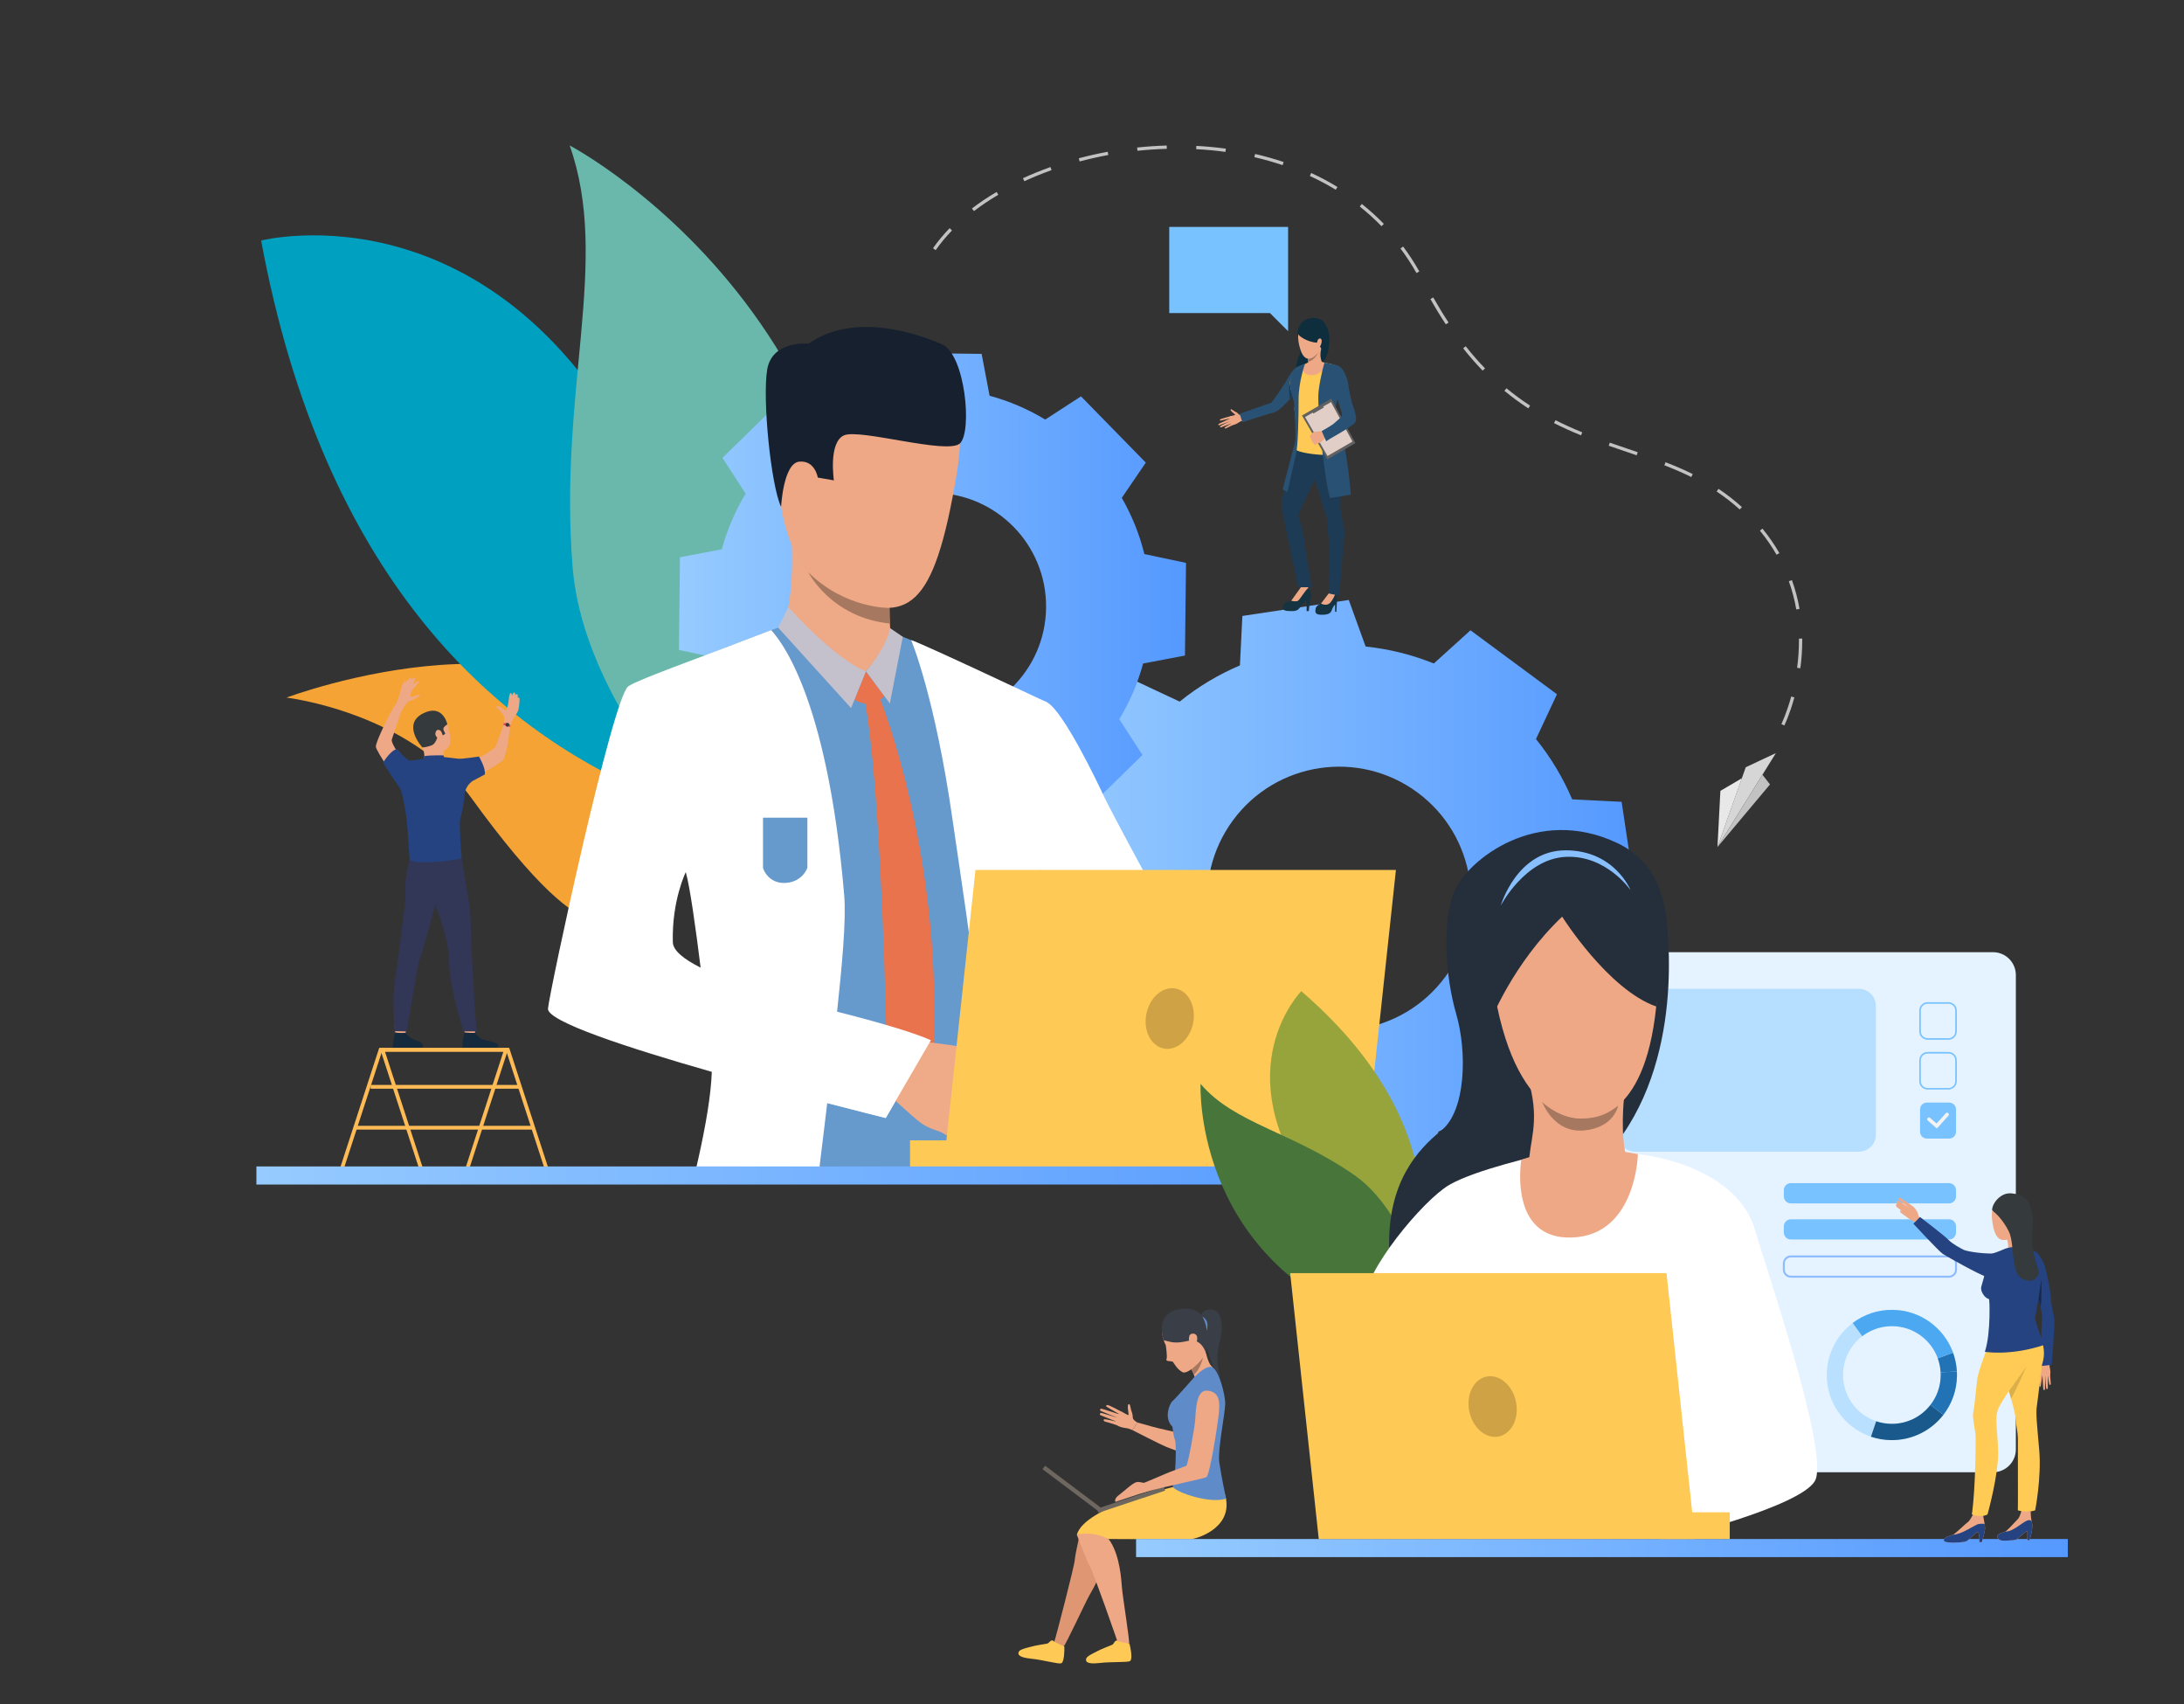 <?xml version="1.0" encoding="utf-8"?>
<!-- Generator: Adobe Illustrator 23.0.0, SVG Export Plug-In . SVG Version: 6.00 Build 0)  -->
<svg version="1.1" id="Слой_1" xmlns="http://www.w3.org/2000/svg" xmlns:xlink="http://www.w3.org/1999/xlink" x="0px" y="0px"
	 viewBox="0 0 664.75 518.62" enable-background="new 0 0 664.75 518.62" xml:space="preserve">
<rect x="0" y="0" width="664.75" height="518.62" fill="#333333" stroke="none"/>
<g>
	<rect x="-12.79" y="3.63" display="none" fill="#FCFCFC" width="733" height="571.87"/>
	<g>
		<linearGradient id="SVGID_1_" gradientUnits="userSpaceOnUse" x1="316.738" y1="273.429" x2="498.44" y2="273.429">
			<stop  offset="0" style="stop-color:#96CBFF"/>
			<stop  offset="1" style="stop-color:#5599FF"/>
		</linearGradient>
		<path fill="url(#SVGID_1_)" d="M479.12,302.25c2.72-6.73,4.42-13.72,5.15-20.76l14.17-5.13l-2.43-16.19l-2.43-16.19l-15.05-0.75
			c-2.77-6.52-6.45-12.7-11.02-18.34l6.39-13.64l-13.16-9.73l-13.16-9.73l-11.16,10.1c-6.73-2.72-13.72-4.42-20.76-5.16l-5.13-14.17
			l-16.19,2.43l-16.19,2.43l-0.75,15.05c-6.52,2.77-12.7,6.45-18.34,11.02l-13.63-6.39l-9.73,13.16l-9.73,13.16l10.1,11.16
			c-2.72,6.73-4.42,13.72-5.16,20.76l-14.17,5.13l2.43,16.19l2.43,16.19l15.05,0.75c2.77,6.52,6.45,12.7,11.02,18.34l-6.39,13.63
			l13.16,9.73l13.16,9.73l11.16-10.1c6.73,2.72,13.72,4.42,20.76,5.15l5.13,14.17l16.19-2.43l16.19-2.43l0.75-15.05
			c6.52-2.77,12.7-6.45,18.34-11.02l13.63,6.38l9.73-13.16l9.73-13.16L479.12,302.25z M383.73,305.71
			c-17.83-13.18-21.59-38.31-8.42-56.14c13.18-17.83,38.31-21.59,56.14-8.42c17.83,13.18,21.59,38.31,8.42,56.14
			C426.69,315.11,401.55,318.88,383.73,305.71z"/>
		<g>
			<path fill="#3A3F47" d="M365.65,400.16c0,0,0.36-1.7,2.84-1.7c3.45,0.01,3.73,4.92,3.15,7.97c-0.77,4.05-2.24,5.7,0.55,16.19
				c0,0-6.18-12.97-5.21-16.83C367.7,402.97,365.65,400.16,365.65,400.16z"/>
			<path fill="#EEA886" d="M346.24,432.87c0,0-1.47-0.74-1.45-1.55c0.02-0.81-0.35-1.89-0.49-2.23c-0.18-0.45-0.24-2.05-0.78-1.81
				c-0.54,0.24-0.02,2.65,0,3.18c0.01,0.53-1.74-0.9-2.26-0.89s-2.64,3.27-1.33,4.11c1.31,0.83,3.19,0.89,3.45,0.99
				c0.27,0.1,1.26,0.47,1.26,0.47L346.24,432.87z"/>
			<path fill="#EEA886" d="M341.61,429.69c0,0-4.18-2.27-4.59-2.17c-0.4,0.1-0.51,0.35-0.13,0.58c0.38,0.23,3.98,2.32,3.98,2.32
				s-5.39-1.79-5.74-1.79c-0.2,0-0.43,0.48-0.24,0.62c0.19,0.14,5.44,2.25,5.44,2.25s-5.04-1.66-5.32-1.57
				c-0.25,0.08-0.36,0.57,0,0.72c0.37,0.15,4.95,1.98,4.95,1.98s-3.74-0.96-3.94-0.73c-0.12,0.14-0.34,0.54,0.63,0.76
				c0.97,0.22,3.22,0.98,3.22,0.98L341.61,429.69z"/>
			<path fill="#EEA886" d="M358.89,436.03c0,0-6.85-1.52-8.17-1.92c-1.52-0.46-4.49-1.24-4.49-1.24l-1.59,2.28
				c0,0,8.84,4.53,10.47,5.18c1.52,0.6,5.64,2.09,5.64,2.09L358.89,436.03z"/>
			<path fill="#DE9673" d="M329.21,464.43c0,0-2,8.53-2.07,10.2c-0.07,1.67-5.84,23.9-6.26,25c-0.42,1.1,2.17,2.04,2.9,1.32
				c0.74-0.73,6.46-13.12,7.76-15.43c1.31-2.3,4.51-7.65,4.69-13C336.42,467.17,329.21,464.43,329.21,464.43z"/>
			<path fill="#EEA886" d="M327.76,467.01c0,0,3.11,8.19,3.99,9.61c0.88,1.42,8.53,23.08,8.8,24.23c0.27,1.15,2.92,0.38,3.13-0.63
				c0.2-1.01-1.98-14.39-2.18-17.03c-0.2-2.64-0.64-9.5-3.48-14.04C335.17,464.61,327.76,467.01,327.76,467.01z"/>
			<g>
				<path fill="#FFC955" d="M343.81,500.24c0,0-3.47-0.8-3.58-0.89c-0.11-0.09-0.14-0.3-0.6-0.08c-0.46,0.21-0.62,0.94-1.07,1.19
					c-0.45,0.25-3.23,1.22-4.74,2.06c-0.54,0.3-2.87,1.32-3.17,2.09c-0.3,0.77-0.14,1.9,3.91,1.43c4.05-0.47,8.53-0.12,9.39-0.61
					C344.81,504.93,344.1,501.41,343.81,500.24z"/>
			</g>
			<g>
				<path fill="#FFC955" d="M323.96,501.03c0,0-3.22-1.53-3.3-1.64c-0.08-0.11-0.07-0.32-0.57-0.21c-0.5,0.11-0.81,0.78-1.3,0.93
					c-0.5,0.15-3.42,0.49-5.07,0.99c-0.6,0.18-3.08,0.68-3.54,1.37c-0.46,0.69-0.54,1.82,3.51,2.23c4.06,0.41,8.35,1.71,9.31,1.42
					C323.94,505.83,324,502.23,323.96,501.03z"/>
			</g>
			<path fill="#FFC955" d="M357.02,452.51c0,0-26.85,5.9-29.26,14.5c0,0,4.8-1.34,9.6,1.29c0,0,12.57,0.08,24.99,0.05
				c1.56,0,12.51-3.11,10.81-12.33C371.45,446.69,357.02,452.51,357.02,452.51z"/>
			<g>
				<path fill="#EEA987" d="M361.58,415.18c0.39,0.37,0.74,0.89,1.05,1.46c0.29,0.54,0.55,1.12,0.76,1.66
					c0.46,1.18,0.72,2.19,0.72,2.19s6.35-3.35,4.8-4.62c-1.55-1.27-2.23-6.23-2.23-6.23S360.3,413.95,361.58,415.18z"/>
			</g>
			<g>
				<path fill="#EEA886" d="M354.15,403.22c0,0-1.31,1.98,0.67,6.1c0,0,0.58,3.55,0.22,4.3c-0.36,0.75,1.65,0.43,1.97,0.8
					c0.33,0.38,1.28,2.3,2.97,3.14c1.7,0.84,7.38-4.71,7.13-6.88c-0.25-2.17,1.92-12.38-5.56-10.74
					C354.08,401.58,354.15,403.22,354.15,403.22z"/>
			</g>
			<g>
				<path fill="#3A3F47" d="M354.2,407.81c0,0-3.33-8.76,5.83-9.58c9.16-0.82,7.41,10.25,7.12,13.78c0,0-1.24-5.01-5.48-4.01
					C357.43,409.01,356.29,408.28,354.2,407.81z"/>
			</g>
			<g>
				<path fill="#EEA886" d="M362,406.55c0.27-1.06,2.21-1.07,2.39,0.37c0.18,1.45-0.87,3.24-1.54,2.7
					C362.19,409.09,361.61,408.11,362,406.55z"/>
			</g>
			<path fill="#A77860" d="M362.64,416.64c0.29,0.54,0.55,1.12,0.76,1.66c1.96-1.65,2.77-5.24,2.77-5.24
				C364.93,414.91,362.64,416.64,362.64,416.64C362.64,416.64,362.64,416.64,362.64,416.64z"/>
			<path fill="#5F8CC9" d="M363.18,419.42c0,0-5.6,6.4-6.31,6.91c-0.71,0.51-2.84,5.07,0,7.81c0,0,0.26,2.92,0.77,4.03
				c0.51,1.12,0.15,12.61-0.66,13.93c-0.81,1.32,10.71,5.7,16.19,3.92c0,0-1.55-7.37-2.06-11.13c-0.51-3.76,1.76-14.7,1.81-17.64
				c0.05-2.94-1.99-10.42-3.99-11.23C366.92,415.21,363.18,419.42,363.18,419.42z"/>
			
				<rect x="333.62" y="455.37" transform="matrix(0.949 -0.316 0.316 0.949 -126.581 132.348)" fill="#6E6760" width="21.41" height="1.32"/>
			
				<rect x="315.51" y="452.41" transform="matrix(0.799 0.601 -0.601 0.799 337.905 -105.099)" fill="#6E6760" width="21.41" height="1.32"/>
			<path fill="#EEA886" d="M339.5,457.02c-0.17-0.44-0.2-1.15,1.12-2.13c1.32-0.98,4.2-3.69,5.28-3.89c1.08-0.2,1.9,0.27,2.33,0.2
				c0.44-0.07,1.01,2.57,1.01,2.57L339.5,457.02z"/>
			<path fill="#EEA886" d="M348.23,451.2c0,0,5.76-2.37,6.74-2.84c0.98-0.47,5.72-2.13,6.12-2.33c0.41-0.2,2.54-11.3,2.71-14.18
				c0.17-2.88,0.34-8.97,3.59-8.7c3.25,0.27,4.03,2.4,3.62,6.6c-0.41,4.2-2.81,19.22-3.82,19.73c-1.01,0.51-13.04,2.9-18.79,4.6
				C342.64,455.76,348.23,451.2,348.23,451.2z"/>
			<path fill="#5F8CC9" d="M365.99,400.61c0,0,1.37,2.47,1.23,4.34C367.22,404.95,368.48,402.13,365.99,400.61z"/>
		</g>
		<g>
			<g>
				<g>
					<path fill="#E4F3FF" d="M613.57,296.7v144.33c0,3.85-3.12,6.96-6.96,6.96h-107c-3.85,0-6.96-3.12-6.96-6.96V296.7
						c0-3.85,3.12-6.96,6.96-6.96h107C610.45,289.73,613.57,292.85,613.57,296.7z"/>
				</g>
			</g>
		</g>
		<path fill="#B5DEFF" d="M565.76,350.44h-68.02c-2.87,0-5.2-2.33-5.2-5.2v-39.16c0-2.87,2.33-5.2,5.2-5.2h68.02
			c2.87,0,5.2,2.33,5.2,5.2v39.17C570.97,348.11,568.64,350.44,565.76,350.44z"/>
		<g>
			<g>
				<g>
					<path fill="#F5A334" d="M87.19,212.27c0,0,86.74-32.64,114.89,18.42c22.53,40.86-15.15,44.88-15.15,44.88
						s-3.61,22.32-43.56-32.89C124.55,216.65,87.19,212.27,87.19,212.27z"/>
				</g>
			</g>
		</g>
		<g>
			<g>
				<g>
					<path fill="#00A0C0" d="M79.48,73.19c0,0,75.11-19.29,119.18,76.94c44.08,96.23,87.5,105.81,87.5,105.81
						S117.37,277.7,79.48,73.19z"/>
				</g>
			</g>
		</g>
		<g>
			<g>
				<g>
					<path fill="#6AB8AB" d="M255.13,259.83c-8.02,30.88-76.45-32.8-80.83-87.09c-4.37-54.29,11.58-93.18-0.91-128.48
						C173.4,44.26,294.61,107.79,255.13,259.83z"/>
				</g>
			</g>
		</g>
		<linearGradient id="SVGID_2_" gradientUnits="userSpaceOnUse" x1="206.689" y1="184.524" x2="360.996" y2="184.524">
			<stop  offset="0" style="stop-color:#96CBFF"/>
			<stop  offset="1" style="stop-color:#5599FF"/>
		</linearGradient>
		<path fill="url(#SVGID_2_)" d="M348.31,168.59c-1.49-6.07-3.83-11.81-6.87-17.1l7.31-10.72l-9.86-10.08l-9.86-10.08l-10.89,7.06
			c-5.22-3.16-10.9-5.62-16.94-7.25l-2.42-12.74l-14.1-0.16l-14.1-0.16l-2.7,12.68c-6.07,1.5-11.81,3.83-17.09,6.87l-10.73-7.31
			l-10.08,9.86l-10.08,9.86l7.06,10.89c-3.16,5.22-5.62,10.9-7.25,16.94l-12.74,2.42l-0.16,14.1l-0.16,14.1l12.68,2.7
			c1.49,6.07,3.83,11.81,6.87,17.09l-7.31,10.72l9.86,10.08l9.86,10.08l10.89-7.06c5.22,3.16,10.9,5.62,16.94,7.25l2.42,12.74
			l14.1,0.16l14.1,0.16l2.7-12.68c6.07-1.49,11.81-3.83,17.09-6.87l10.73,7.31l10.08-9.86l10.08-9.86l-7.06-10.89
			c3.16-5.22,5.62-10.9,7.25-16.94l12.74-2.42l0.16-14.1l0.16-14.1L348.31,168.59z M283.45,219.09
			c-19.09-0.21-34.39-15.86-34.18-34.95c0.21-19.09,15.86-34.39,34.95-34.18c19.09,0.21,34.39,15.86,34.18,34.95
			C318.19,204,302.54,219.3,283.45,219.09z"/>
		<g>
			<g>
				<g>
					<path fill="#EEA886" d="M136.73,227.06c0,0,1.06-1.85-0.62-6.8c-1.62-4.79-7.22-4.35-9-1.29c-1.78,3.07-1.18,4.97,1.44,8.43
						C131.18,230.87,135.64,228.64,136.73,227.06z"/>
				</g>
			</g>
			<g>
				<g>
					<path fill="#EEA886" d="M123.72,312.21c0,0-0.28,2.03-0.31,2.34c-0.03,0.31-3.08-0.18-3.08-0.18l-0.25-2.42
						C120.08,311.95,123.34,311.92,123.72,312.21z"/>
				</g>
			</g>
			<g>
				<g>
					<path fill="#152B3D" d="M123.44,314.29c0,0,0.97,1.23,1.9,1.76c0.93,0.53,2.4,0.75,2.96,1.3c0.4,0.4,1.45,2.12-2.43,2.08
						c-3.88-0.03-5.75,0.24-6.17-0.42c-0.42-0.66,0.6-4.86,0.6-4.86S121.25,314.42,123.44,314.29z"/>
				</g>
			</g>
			<g>
				<g>
					<path fill="#EEA886" d="M144.83,312.21c0,0-0.28,2.03-0.31,2.34c-0.03,0.31-3.08-0.18-3.08-0.18l-0.25-2.42
						C141.19,311.95,144.45,311.92,144.83,312.21z"/>
				</g>
			</g>
			<g>
				<g>
					<path fill="#152B3D" d="M144.55,314.29c0,0,0.97,1.23,1.9,1.76c0.93,0.53,4.37,0.97,4.93,1.52c0.4,0.4,1.06,2-4.4,1.85
						c-3.88-0.11-5.75,0.24-6.17-0.42c-0.42-0.66,0.6-4.86,0.6-4.86S142.62,314.36,144.55,314.29z"/>
				</g>
			</g>
			<g>
				<g>
					<path fill="#323657" d="M124.75,261.6c0,0-1.56,4.86-1.36,9.05c0.21,4.19-0.81,8.77-1.22,13.14
						c-0.46,4.88-2.35,16.42-2.42,19.03c-0.07,2.61,0.29,10.94,0.29,10.94l3.79,0.09c0,0,3.18-20.18,4-22.24
						c0.82-2.06,4.91-16.74,5.05-18.39C133.01,271.57,124.75,261.6,124.75,261.6z"/>
				</g>
			</g>
			<g>
				<g>
					<path fill="#323657" d="M140.45,261.09c0,0,2.3,12.85,2.57,15.41s0.46,12.4,0.6,14c0.14,1.6,0.92,20.96,1.65,23.34h-4.22
						c0,0-4.34-14.07-4.34-20.73c0-6.66-2.87-14.48-4.73-18.87c-1.85-4.39-6.1-4.5-7.24-12.65
						C124.75,261.6,138.91,258.51,140.45,261.09z"/>
				</g>
			</g>
			<g>
				<g>
					<path fill="#EEA886" d="M135.2,228.36c0,0-0.48,1.39,0,2.38c0.48,0.99-6.09,0.4-6.09,0.4s0.3-2.04-0.56-3.73
						C127.7,225.73,135.2,228.36,135.2,228.36z"/>
				</g>
			</g>
			<g>
				<g>
					<path fill="#323657" d="M124.44,262.66c0,0,2.36,2.42,16.22-0.38l-0.21-1.19l-15.75,0.59L124.44,262.66z"/>
				</g>
			</g>
			<g>
				<g>
					<path fill="#EEA886" d="M136.19,231.06c0,0,2.42,0.25,3.12,0.38c0.69,0.13,5.35-0.83,6.31-0.93c0.96-0.1,5.03-2.89,5.17-3.22
						c0.13-0.33,2.48-6.28,2.61-7.56c0.13-1.29,2.29-0.62,2.1,0.26c-0.35,1.66-0.79,5.68-1.03,6.85c-0.26,1.26-0.97,4.11-1.36,4.46
						c-0.4,0.35-4.07,3.14-7.66,4.33c-3.59,1.19-6.3,2.94-6.3,2.94h-17.71c0,0-6.89-9.85-7.04-11.33
						c-0.15-1.48,4.81-11.35,5.8-12.58c0.99-1.24,2.42,0.4,2.42,0.4s-2.96,8.7-3.36,9.93c-0.4,1.24,3.45,6.67,4.5,6.69
						c1.05,0.02,3.76-0.33,4.97-0.38c1.2-0.05,2.47-0.58,2.47-0.58L136.19,231.06z"/>
				</g>
			</g>
			<g>
				<g>
					<path fill="#254380" d="M143.83,237.64c0,0-2.17,1.44-2.37,3.91c-0.2,2.47-0.99,6.38-1.38,7.72
						c-0.4,1.34,0.35,11.03,0.45,11.72c0.1,0.69-13.71,2.34-15.83,0.69c0,0-0.59-9.05-0.84-11.62c-0.25-2.57-1.43-8.8-1.83-9.64
						c-0.4-0.84-5.19-7.57-5.39-8.46c0,0,2.48-3.96,4.26-4.01c0,0,2.83,3.31,3.75,3.46c0.92,0.15,6.57-0.89,6.58-0.9
						c0,0,0.62,0.84,3.9-0.15c0,0,3.91,0.44,4.54,0.52c0.77,0.1,6.12-0.67,6.12-0.67s2.15,3.62,1.77,5.45L143.83,237.64z"/>
				</g>
			</g>
			<g>
				<g>
					<path fill="#EEA886" d="M153.27,220.49c0,0,0.48-2.29-0.1-2.95c-0.33-0.37-1.13-1.37-1.2-1.51c-0.07-0.15-0.93-0.64-0.93-0.87
						c0-0.24,0.84-0.53,1.57,0.15c0.73,0.67,1.18,0.82,1.48,0.75c0.29-0.07,0.71-2.5,0.75-3.1c0.04-0.6,0.27-2.19,0.65-2.08
						c0.38,0.11,0.36,0.8,0.36,0.8s0.44-1.2,0.73-0.97c0.29,0.24,0.26,0.82,0.26,0.82s0.55-0.67,0.69-0.18c0.15,0.49,0,0.93,0,0.93
						s0.56-0.31,0.6,0.46c0.04,0.77-0.16,3.01-0.56,3.81c-0.4,0.8-1.9,2.9-2.08,3.72C155.29,221.08,153.27,220.49,153.27,220.49z"/>
				</g>
			</g>
			<g>
				<g>
					<path fill="#EEA886" d="M122.13,216.47c0,0,1.65-2.77,2.21-3.02c0.56-0.25,1.35-0.39,2.04-0.88s1.61-0.91,1.56-1.07
						c-0.05-0.16-0.87-0.1-1.74,0.28c-0.87,0.38-1.26,0.2-1.34,0c-0.08-0.2,0.47-1.59,0.73-1.92c0.26-0.33,2.14-2.22,1.83-2.5
						c-0.31-0.28-1.53,0.76-1.73,0.97c0,0,0.97-2.04,0.59-2.14c-0.38-0.1-1.09,0.63-1.09,0.63s0.08-1.75-1.8,1.09
						c0,0,0.4-0.94-0.18-0.63c-0.58,0.31-1.14,2.08-1.32,2.97c-0.18,0.89-1,3.73-1.71,4.41
						C119.49,215.33,122.13,216.47,122.13,216.47z"/>
				</g>
			</g>
			<g>
				<g>
					<path fill="#353A3D" d="M128.55,227.41c0,0,0.87,0.08,2.72-0.56c1.85-0.64,1.98-3.87,2.38-3.48c0.82,0.78,1.59,0.24,1.89-0.22
						c0,0-0.9-1.19-0.48-1.76c0.42-0.57,1.1-0.99,1.1-0.99s-1.3-6.26-7.21-3.41C122.03,220.33,128.55,227.41,128.55,227.41z"/>
				</g>
			</g>
			<g>
				<g>
					<path fill="#254380" d="M135.2,230.74l-0.21-0.9c0,0-3.77-0.08-5.83,0.22l-0.22,1.08C128.95,231.14,131.58,232.33,135.2,230.74
						z"/>
				</g>
			</g>
			<g>
				<g>
					<path fill="#EEA886" d="M134.27,222.57c-0.34-0.57-1.61-0.95-1.76,0.66c-0.12,1.25,2.26,2.62,2.29,1.45
						C134.82,223.52,134.5,222.95,134.27,222.57z"/>
				</g>
			</g>
			<g>
				<g>
					<path fill="#E55353" d="M153.36,219.97c0,0,1.36,0.03,2.02,0.63c0,0,0.04,0.38-0.11,0.68c0,0-1.18-0.55-2.08-0.65
						C153.19,220.63,153.21,220.13,153.36,219.97z"/>
				</g>
			</g>
			<g>
				<g>
					<path fill="#353A3D" d="M154.97,220.31c0.13,0.3-0.01,0.64-0.31,0.77c-0.3,0.13-0.64-0.01-0.77-0.31
						c-0.12-0.3,0.01-0.64,0.31-0.77C154.5,219.88,154.84,220.01,154.97,220.31z"/>
				</g>
			</g>
			<g>
				<polygon fill="#FFBB55" points="116.25,320.01 153.22,320.01 141.57,355.79 142.66,356.15 154.8,318.86 115.42,318.86 
					103.39,355.79 104.48,356.15 				"/>
			</g>
			<g>
				<polygon fill="#FFBB55" points="128.83,355.79 117.18,320.01 154.15,320.01 165.92,356.15 167.01,355.79 154.99,318.86 
					115.6,318.86 127.74,356.15 				"/>
			</g>
			<g>
				<rect x="112.81" y="330.13" fill="#FFBB55" width="45.25" height="1.15"/>
			</g>
			<g>
				<rect x="108.15" y="342.57" fill="#FFBB55" width="54.14" height="1.15"/>
			</g>
		</g>
		<g>
			<g>
				<path fill="#6699CC" d="M316.24,247.07c0.87-11.8,1.48-22.83,1.83-33.11c-2.85-1.51-6.27-3.27-9-4.57
					c-8.47-4.03-20.28-9.47-27.86-12.94c-4.43-2.04-8.78-3.53-8.78-3.53s-30.28-2.9-32.73-2.75c-0.77,0.05-4.56,1.36-9.52,3.26
					c-10.74,4.07-31.44,12.37-34.73,14.74c-4.83,3.46-22.13,88.23-22.59,93.99c-0.45,5.59,23.52,13.24,45.72,19.11
					c-0.01,8.59-0.19,20.63-0.38,31.63c-0.03,1.88-0.07,3.72-0.1,5.51h97.13c-0.13-1.89-0.24-3.75-0.34-5.51
					c-0.01-0.23-0.02-0.46-0.04-0.69c-0.37-7.45-1.82-20.78-1.45-33.76c0,0-0.23-13.69,1.12-19.58
					C314.67,272.83,316.24,247.07,316.24,247.07z M193.08,296.91c0.16-11.04,14.86-31.57,14.86-31.57s0.68-0.29,0.69-0.26
					c0.01,0.01,0.76-0.1,0.76-0.09c0.02,0,2.28-2.16,2.3-2.16c0.54,1.96,5.41,29.69,6.6,45.83
					C204.48,305.94,193,302.17,193.08,296.91z"/>
			</g>
			<g>
				<path fill="#FFFFFF" d="M318.04,352.89c-0.64-4.6-1.24-9.19-1.79-13.69c0-0.02-0.01-0.04-0.01-0.06
					c-0.17-1.5-0.35-2.98-0.52-4.45c-0.01-0.07-0.02-0.15-0.02-0.23c-0.71-6.2-1.3-12.14-1.72-17.58
					c-0.32-4.17-0.03-8.24,0.54-12.23c1.69-27.83,2.53-57.17,2.53-57.17c0.89-12.01,1.4-23.24,1.74-33.7c0,0-38.02-17.97-41.46-19
					c0,0,7.21,16.93,12.62,54.78c2.08,14.54,5.93,39.01,8.72,63.98v0.01c1.51,13.48,4.35,27.21,6.51,39.35
					c0.33,1.88,0.64,3.72,0.93,5.51h12.72C318.56,356.56,318.3,354.72,318.04,352.89z"/>
			</g>
			<g>
				<path fill="#FFFFFF" d="M254.75,308.18c1.5-14.07,2.85-28.11,2.2-35.81c-5.24-61.86-20.08-78.24-22.23-80.63
					c-1.66,0.63-7.99,3.01-9.85,3.75c-10.15,4-30.83,11.33-33.62,13.33c-4.83,3.46-23.89,92.33-24.46,98.08
					c-0.38,3.89,24.49,12,49.86,19.25c-0.23,6.96-1.86,16.49-4.17,26.74c-0.4,1.82-0.83,3.66-1.28,5.51h37.84
					c0.22-1.83,0.44-3.66,0.66-5.51c0.67-5.53,1.38-11.19,2.08-17.21c10.61,2.75,17.82,4.51,17.82,4.51s9.96-16.84,12.85-23.66
					C282.93,315.36,270.11,312.28,254.75,308.18z M204.79,286.68c-0.33-12.66,3.94-21.3,3.94-21.3c1.25,4.34,2.99,16.74,4.52,29.06
					C208.11,291.86,204.85,289.24,204.79,286.68z"/>
			</g>
			<g>
				<path fill="#EEA987" d="M238.11,191.14c0,0,3.85-7.28,2.79-27.94c-0.29-5.72,30.06,13.57,30.06,13.57s-0.1,1.97-0.17,4.63
					c-0.04,1.11-0.05,2.32-0.05,3.57c0,0.34,0.01,0.69,0.01,1.03c0,0.56,0.01,1.12,0.02,1.68c0.02,0.69,0.04,1.37,0.08,2.03
					c0.03,0.74,0.08,1.45,0.15,2.09c0.12,1.25,0.86,3.45,1.12,4.05C273.51,199.08,249.48,199.27,238.11,191.14z"/>
			</g>
			<path fill="#E8734D" d="M263.56,204.28l5.59,7.52c0,0-3.28,4.39-9.1,1.15L263.56,204.28z"/>
			<path fill="#E8734D" d="M267.66,212.1c0,0,20.5,50.06,16.12,113.65l-6.46,11.73l-7.29-9.99c0,0-1.18-84.45-6.99-115.59
				L267.66,212.1z"/>
			<path fill="#EEA987" d="M269.55,197.27l-5.99,7.01c0,0-9.61-1.86-12.44-6.88C248.3,192.37,269.55,197.27,269.55,197.27z"/>
			<path fill="#C4C1CC" d="M270.93,191.14c0,0-0.7,5.34-7.36,13.14l7.28,9.78l3.94-20.29L270.93,191.14z"/>
			<path fill="#C4C1CC" d="M239.94,184.71c0,0,13.9,15.72,23.62,19.57l-4.52,11.18l-22.18-24.47L239.94,184.71z"/>
			<g>
				<path fill="#FFFFFF" d="M382.84,326.96c0,0-18.45-17.89-30.55-20.87c-5.59-1.38-12.96-9.1-19.97-18.18
					c-2.31-2.99-4.57-6.13-6.72-9.23c-0.01-0.01-0.01-0.01-0.01-0.01c-8.59-12.4-15.32-24.29-15.32-24.29s-25.39-29.76-5.02-43.02
					c0,0,8.73-0.19,13.52,2.41c4.92,2.67,15.43,24.6,17.21,28.48c1.78,3.88,21.08,39.94,22.37,40.75c1.29,0.81,3.45,3.78,11.17,7.93
					c9.45,5.09,24.3,19.99,24.3,19.99L382.84,326.96z"/>
			</g>
			<path fill="#EFAA88" d="M294.27,347.67c0,0-2.58-0.1-3.68-0.7c0,0-1.93-1.24-3.35-2.03c-0.45-0.25-0.85-0.46-1.13-0.57
				c-1.14-0.45-3.77-1.1-6.2-2.95c-2.43-1.85-10.34-9.25-10.34-9.25l5.11-7.86l2.36-7.78c0,0,18.44,1.83,20.9,3.3
				c0.24,0.14,0.47,0.3,0.68,0.45c1.96,1.44,2.82,3.34,3.76,4.21c0.34,0.32,3.56,3.76,3.38,5.15c-0.25,1.94-1.2,3.18-2.4,3.77
				c0,0-0.65,3.77-2.6,5.45c0,0-0.49,3.5-3.51,4.9C297.26,343.76,296.37,347.25,294.27,347.67z"/>
			<path fill="#EEA886" d="M264.91,109.9c0,0,33.33-8.03,26.31,34.17c-7.02,42.2-15.02,45.63-35.32,37.21
				c-20.31-8.41-18.89-35.41-20.1-48.61C234.59,119.46,254.25,110.52,264.91,109.9z"/>
			<path fill="#EEA886" d="M247.4,139.13c-0.5-3.71-7.85-4.96-8.36,0.62c-0.51,5.58,3.56,15.29,6.33,14.29
				S248.08,144.24,247.4,139.13z"/>
			<path fill="#16202E" d="M237.74,154.24c0,0,0.67-13.27,5.51-13.76c4.84-0.49,5.66,4.84,5.66,4.84l4.9,0.85
				c0,0-1.72-11.6,3.09-13.7c4.81-2.1,31.43,5.94,35.26,2.47c3.83-3.47,1.66-27.02-5.41-30.14c-7.07-3.12-26.57-10.07-40.63-0.24
				c0,0-11.09-1.1-12.6,7.86C232.01,121.38,234.64,147.64,237.74,154.24z"/>
			<path fill="#FFFFFF" d="M283.34,316.53l-13.76,23.66c0,0-36.46-9.39-44.97-11.79l19.45-23.15
				C244.06,305.25,272.73,311.8,283.34,316.53z"/>
			<path fill="#A77860" d="M270.84,189.73L270.84,189.73c-17.88-1.82-24.81-15.59-24.81-15.59c11.25,11.15,24.71,10.84,24.71,10.84
				c0,0.34,0.01,0.69,0.01,1.03c0,0.56,0.01,1.12,0.02,1.68C270.77,188.39,270.8,189.07,270.84,189.73z"/>
		</g>
		<g>
			<g>
				<g>
					<g>
						<path fill="#BAE0FF" d="M569.48,437.17c1.92,0.65,3.97,1.01,6.1,1.04c6.47,0.08,12.25-2.94,15.93-7.68
							c2.55-3.29,4.09-7.4,4.15-11.88c0.01-0.44,0-0.89-0.02-1.33c-0.11-1.99-0.51-3.9-1.16-5.7c-2.73-7.52-9.9-12.94-18.38-13.05
							c-4.57-0.06-8.79,1.43-12.18,3.99c-4.73,3.57-7.81,9.2-7.9,15.58C555.9,426.95,561.56,434.49,569.48,437.17z M560.98,418.2
							c0.06-4.75,2.34-8.95,5.85-11.62c2.55-1.95,5.75-3.09,9.21-3.05c6.36,0.08,11.73,4.14,13.78,9.78l0,0.01
							c0.49,1.34,0.79,2.77,0.87,4.26c0.02,0.33,0.02,0.66,0.02,0.99c-0.04,3.36-1.2,6.44-3.11,8.91
							c-2.76,3.56-7.09,5.82-11.94,5.76c-1.6-0.02-3.14-0.29-4.58-0.78C565.13,430.47,560.89,424.81,560.98,418.2z"/>
					</g>
				</g>
			</g>
			<g>
				<g>
					<g>
						<path fill="#1A598C" d="M587.58,427.49l3.92,3.04c-3.68,4.74-9.46,7.76-15.93,7.68c-2.13-0.03-4.18-0.39-6.1-1.04l1.59-4.7
							c1.44,0.49,2.98,0.76,4.58,0.78C580.49,433.32,584.83,431.05,587.58,427.49z"/>
					</g>
				</g>
			</g>
			<g>
				<g>
					<g>
						<path fill="#2273B5" d="M590.67,417.59l4.95-0.27c0.02,0.44,0.03,0.88,0.03,1.33c-0.06,4.48-1.6,8.59-4.15,11.88l-3.92-3.04
							c1.91-2.46,3.07-5.55,3.11-8.91C590.7,418.25,590.69,417.92,590.67,417.59z"/>
					</g>
				</g>
			</g>
			<g>
				<g>
					<g>
						<path fill="#2273B5" d="M590.67,417.59c-0.08-1.49-0.38-2.92-0.87-4.26l0-0.01l4.66-1.7c0.65,1.8,1.05,3.71,1.16,5.7
							L590.67,417.59z"/>
					</g>
				</g>
			</g>
			<g>
				<g>
					<g>
						<path fill="#4DA8F2" d="M563.91,402.56c3.39-2.55,7.61-4.04,12.18-3.99c8.48,0.11,15.64,5.53,18.38,13.05l-4.66,1.7l0-0.01
							c-2.05-5.64-7.42-9.7-13.78-9.78c-3.46-0.04-6.65,1.1-9.21,3.05L563.91,402.56z"/>
					</g>
				</g>
			</g>
		</g>
		<path fill="#4DA8F2" d="M515.39,395.3c-0.98-1.3-2.53-2.14-4.28-2.17c-2.42-0.03-4.49,1.52-5.22,3.69l0,0l0,0
			c-0.18,0.53-0.28,1.09-0.29,1.67c-0.01,0.68,0.11,1.34,0.33,1.94c0.36,0.97,0.98,1.81,1.78,2.43c0.8,0.62,1.77,1.02,2.83,1.12
			c0.14,0.01,0.28,0.02,0.43,0.02c0.09,0,0.18,0,0.27-0.01c0.03,0,0.06,0,0.1,0c0.55-0.03,1.07-0.14,1.56-0.32
			c2.07-0.75,3.55-2.72,3.58-5.04C516.5,397.39,516.09,396.23,515.39,395.3z M512.44,402.41L512.44,402.41
			c-0.37,0.13-0.76,0.22-1.17,0.24l0,0c-0.09,0-0.18,0.01-0.27,0c-0.39,0-0.76-0.07-1.11-0.17c-0.49-0.15-0.94-0.38-1.33-0.68
			c-0.14-0.11-0.28-0.23-0.41-0.36c-0.74-0.75-1.19-1.78-1.18-2.92c0-0.29,0.04-0.58,0.11-0.86c0.03-0.13,0.07-0.27,0.11-0.4
			c0.55-1.63,2.1-2.79,3.92-2.77c1.3,0.02,2.46,0.64,3.19,1.6c0.54,0.7,0.85,1.58,0.84,2.53
			C515.1,400.37,513.99,401.85,512.44,402.41z"/>
		<g>
			<g>
				<path fill="#78C2FF" d="M593.07,316.38h-6.37c-1.39,0-2.53-1.13-2.53-2.53v-6.37c0-1.39,1.13-2.53,2.53-2.53h6.37
					c1.39,0,2.53,1.13,2.53,2.53v6.37C595.59,315.24,594.46,316.38,593.07,316.38z M586.7,305.43c-1.13,0-2.05,0.92-2.05,2.05v6.37
					c0,1.13,0.92,2.05,2.05,2.05h6.37c1.13,0,2.05-0.92,2.05-2.05v-6.37c0-1.13-0.92-2.05-2.05-2.05H586.7z"/>
			</g>
		</g>
		<g>
			<g>
				<path fill="#78C2FF" d="M593.07,331.53h-6.37c-1.39,0-2.53-1.13-2.53-2.53v-6.37c0-1.39,1.13-2.53,2.53-2.53h6.37
					c1.39,0,2.53,1.13,2.53,2.53V329C595.59,330.4,594.46,331.53,593.07,331.53z M586.7,320.59c-1.13,0-2.05,0.92-2.05,2.05V329
					c0,1.13,0.92,2.06,2.05,2.06h6.37c1.13,0,2.05-0.92,2.05-2.06v-6.37c0-1.13-0.92-2.05-2.05-2.05H586.7z"/>
			</g>
		</g>
		<g>
			<g>
				<path fill="#78C2FF" d="M593.28,346.45h-6.79c-1.15,0-2.08-0.93-2.08-2.08v-6.79c0-1.15,0.93-2.08,2.08-2.08h6.79
					c1.15,0,2.08,0.93,2.08,2.08v6.79C595.36,345.52,594.43,346.45,593.28,346.45z"/>
			</g>
		</g>
		<g>
			<g>
				<g>
					<g>
						<path fill="#F3F3F3" d="M589.54,343.39l-2.77-2.41c-0.23-0.2-0.25-0.54-0.05-0.77c0.2-0.23,0.54-0.25,0.77-0.05l1.96,1.71
							l2.79-3.11c0.2-0.23,0.55-0.24,0.77-0.04c0.22,0.2,0.24,0.55,0.04,0.77L589.54,343.39z"/>
					</g>
				</g>
			</g>
		</g>
		<g>
			<g>
				<g>
					<path fill="#78C2FF" d="M595.36,362.15v1.89c0,1.18-0.96,2.14-2.14,2.14h-48.13c-1.18,0-2.14-0.96-2.14-2.14v-1.89
						c0-1.18,0.96-2.14,2.14-2.14h48.13C594.4,360.01,595.36,360.97,595.36,362.15z"/>
				</g>
			</g>
		</g>
		<g>
			<g>
				<g>
					<path fill="#78C2FF" d="M595.36,373.15v1.88c0,1.18-0.96,2.14-2.14,2.14h-48.13c-1.18,0-2.14-0.96-2.14-2.14v-1.88
						c0-1.18,0.96-2.14,2.14-2.14h48.13C594.4,371.01,595.36,371.97,595.36,373.15z"/>
				</g>
			</g>
		</g>
		<g>
			<g>
				<g>
					<path fill="#8FBBFF" d="M593.22,388.78h-48.13c-1.35,0-2.44-1.09-2.44-2.44v-1.89c0-1.34,1.1-2.44,2.44-2.44h48.13
						c1.34,0,2.44,1.09,2.44,2.44v1.89C595.65,387.68,594.56,388.78,593.22,388.78z M545.09,382.61c-1.02,0-1.84,0.83-1.84,1.84
						v1.89c0,1.02,0.83,1.84,1.84,1.84h48.13c1.02,0,1.84-0.83,1.84-1.84v-1.89c0-1.02-0.83-1.84-1.84-1.84H545.09z"/>
				</g>
			</g>
		</g>
		<path fill="#EEA886" d="M309.22,297.09c20.72,21.33,48.1,48.19,48.1,48.19l10.7-20.32c0,0-24.32-28.51-40.8-47.53
			C322.16,279.92,312.89,285.83,309.22,297.09z"/>
		<g>
			<path fill="#EEA886" d="M296.42,325.77c0,0,5.58,2.7,7.03,3.9c1.46,1.2,7.36,5.62,8.79,6.66c1.43,1.04-2.16,3.99-12.71-0.58
				C288.98,331.18,296.42,325.77,296.42,325.77z"/>
		</g>
		<polygon fill="#FFC955" points="296.91,264.72 287.18,355.12 415.16,355.12 424.88,264.72 		"/>
		
			<rect x="277" y="346.99" transform="matrix(-1 -1.224647e-16 1.224647e-16 -1 575.369 702.112)" fill="#FFC955" width="21.38" height="8.13"/>
		<g>
			<g>
				<g>
					<polygon fill="#D6D6D6" points="522.75,257.75 540.53,229.16 531.36,233.46 					"/>
				</g>
			</g>
			<g>
				<g>
					<polygon fill="#E8E8E8" points="522.75,257.75 523.64,240.65 530.18,236.81 					"/>
				</g>
			</g>
			<g>
				<g>
					<polygon fill="#C2C2C2" points="536.44,235.74 538.74,238.69 522.75,257.75 					"/>
				</g>
			</g>
		</g>
		<linearGradient id="SVGID_3_" gradientUnits="userSpaceOnUse" x1="78.036" y1="357.689" x2="425.878" y2="357.689">
			<stop  offset="0" style="stop-color:#96CBFF"/>
			<stop  offset="1" style="stop-color:#5599FF"/>
		</linearGradient>
		<rect x="78.04" y="354.93" fill="url(#SVGID_3_)" width="347.84" height="5.51"/>
		<g>
			<g>
				<g>
					<path fill="#BBD070" d="M441.94,341.97c0,0-29.79,24.38-17.81,46c11.99,21.62,19.67,4.05,19.67,4.05s8.94,3.45-2.73-22.98
						C435.56,356.59,441.94,341.97,441.94,341.97z"/>
				</g>
			</g>
		</g>
		<g>
			<g>
				<g>
					<path fill="#97A43C" d="M396.08,301.6c0,0-23.11,23.37,2.7,60.08c25.81,36.7,20.04,54.64,20.04,54.64
						S462.85,359.17,396.08,301.6z"/>
				</g>
			</g>
		</g>
		<g>
			<g>
				<g>
					<path fill="#48753A" d="M426.87,405.79c13.02,3.66,4.33-35-14.61-48.2c-18.94-13.2-36.59-15.67-46.84-27.79
						C365.41,329.8,362.77,387.75,426.87,405.79z"/>
				</g>
			</g>
		</g>
		<linearGradient id="SVGID_4_" gradientUnits="userSpaceOnUse" x1="345.793" y1="471.055" x2="629.392" y2="471.055">
			<stop  offset="0" style="stop-color:#96CBFF"/>
			<stop  offset="1" style="stop-color:#5599FF"/>
		</linearGradient>
		<rect x="345.79" y="468.3" fill="url(#SVGID_4_)" width="283.6" height="5.51"/>
		<path fill="#CFA345" d="M348.93,308.47c-1.03,5.03,1.32,9.76,5.24,10.57c3.92,0.8,7.94-2.63,8.97-7.66
			c1.03-5.03-1.32-9.76-5.24-10.57C353.97,300.01,349.96,303.44,348.93,308.47z"/>
		<g>
			<g>
				<g>
					<g>
						<g>
							<path fill="#EEA886" d="M622.11,414.08c0,0-0.21,1.14-0.85,1.31c-0.54,0.14-1.15,0.72-1.33,0.9c-0.25,0.24-1.28,0.69-0.99,1
								c0.3,0.32,1.74-0.66,2.08-0.8c0.34-0.14-0.15,1.45-0.01,1.81c0.14,0.36,2.82,1.03,3.03-0.1s-0.31-2.48-0.23-2.67
								c0.08-0.19,0.19-0.82,0.19-0.82L622.11,414.08z"/>
						</g>
					</g>
				</g>
			</g>
			<g>
				<g>
					<g>
						<g>
							<path fill="#EEA886" d="M621,418.03c0,0-0.42,3.5-0.25,3.76c0.17,0.26,0.36,0.27,0.41-0.06c0.05-0.33,0.5-3.37,0.5-3.37
								s0.2,4.23,0.29,4.47c0.05,0.14,0.42,0.18,0.47,0.01c0.04-0.17,0.08-4.37,0.08-4.37s0.2,3.95,0.33,4.12
								c0.12,0.16,0.47,0.11,0.47-0.18c0.01-0.29,0.03-3.97,0.03-3.97s0.32,2.86,0.53,2.95c0.12,0.05,0.44,0.1,0.33-0.63
								c-0.11-0.74-0.18-2.5-0.18-2.5L621,418.03z"/>
						</g>
					</g>
				</g>
			</g>
			<g>
				<path fill="#EEA886" d="M584.51,371.13c0,0-0.57-1.07-0.77-1.93c-0.2-0.86-1.27-2-1.7-2.27c-0.44-0.27-3.59-2.53-3.96-2.53
					c-0.37,0-0.15,0.7,0.16,0.91c0.32,0.2,2.88,2.2,2.88,2.2s-3.19-2.2-3.53-2.14c-0.33,0.06-0.57,0.48-0.21,0.92
					c0,0-0.73,0.48,0.03,1.06l1.51,1.17c0,0-0.89-0.46-0.56,0.25c0.18,0.38,2.03,1.49,2.33,1.82c0.3,0.34,2.64,1.48,2.64,1.48
					L584.51,371.13z"/>
			</g>
			<g>
				<path fill="#EEA886" d="M603.22,469.25h-0.79c0,0,0.26-2.99-0.47-3.02c-0.73-0.03-2.55,2.43-3.63,2.81
					c-1.08,0.38-6.65,0.7-6.68-0.32c-0.03-1.03,2.14-1.44,2.81-1.73c0.67-0.29,3.96-3.49,4.54-3.87c0.59-0.38,1.55-2.32,1.55-2.32
					h2.99c0,0,0.33,1.62,0.52,2.93c0.07,0.48,0.12,0.93,0.13,1.23C604.21,466.08,603.22,469.25,603.22,469.25z"/>
			</g>
			<g>
				<path fill="#EEA886" d="M617.75,468.66h-0.66v-2.78c-0.55,0.05-2.4,1.79-2.97,2.3c-0.57,0.51-1.35,0.48-3.76,0.64
					c-2.41,0.15-2.63-1.29-2.25-1.78c0.38-0.49,1.61-0.71,2.25-1.01c0.64-0.31,3.17-3.16,3.84-3.83c0.67-0.67,1.08-2.61,1.08-2.61
					l2.81,0.25c0,0-0.02,1.77,0.3,3.25v0c0,0,0,0.01,0,0.01c0.03,0.13,0.06,0.25,0.09,0.37C618.91,465,617.75,468.66,617.75,468.66z
					"/>
			</g>
			<g>
				<path fill="#EEA886" d="M610.39,375.68c0,0,1.37,2.9,0.64,5.26c0,0,4.22-0.58,4.35-1.07c0.13-0.49-0.53-4.93-0.04-6.3
					C615.82,372.22,610.39,375.68,610.39,375.68z"/>
			</g>
			<g>
				<path fill="#254380" d="M610.29,379.98c0,0-2.44,1.05-3.56,1.37c-1.12,0.32-3.41,1.59-2.92,5.69c0.49,4.1,1.46,7.62,1.84,9.37
					c0.39,1.75,0.55,6.26,0.29,8.48c0,0,6.12,1.04,13.08-0.95c0,0-1.52-3.64-1.56-4.6c-0.04-0.97,3.53-9.21,3.64-10.47
					c0.1-1.27,0.54-6.86-1.45-7.94c-1.99-1.08-3.52-0.81-4.36-1.3C614.45,379.13,611.43,379.51,610.29,379.98z"/>
			</g>
			<g>
				<path fill="#254380" d="M610.3,386.36c0,0,0.94-4.93-3.84-4.92c-4.2,0.01-8.16-0.79-8.83-1.16c-0.67-0.37-3.23-1.63-4.58-3.02
					c-1.35-1.39-8.65-6.94-8.65-6.94l-2.02,2.04c0,0,7.71,8.37,8.95,9.18c1.24,0.82,11.67,6.64,13,6.82
					C605.65,388.56,609.37,389.57,610.3,386.36z"/>
			</g>
			<g>
				<path fill="#254380" d="M625.3,401.58c0.14,1.73-0.8,13.71-0.8,13.71l-3.4,0.39c0,0,0.24-11.83,0.43-14.56
					c0.06-0.81-0.13-2.04-0.42-3.37v0c-0.18-0.85-0.41-1.74-0.64-2.59c-0.64-2.35-1.34-4.38-1.34-4.38s-3.8-9.89,0.97-9.49
					c0,0,1.77,1.83,2.52,4.83c0.75,3,1.61,7.49,1.64,9.29C624.31,397.19,625.2,400.3,625.3,401.58z"/>
			</g>
			<g>
				<path fill="#FFCB55" d="M606.76,404.79c0,0-1.1,2.59-1.19,3.25c-0.1,0.65-3.53,9.21-3.77,11.71c-0.24,2.53-0.97,9.28-1.23,10.25
					c-0.26,0.97,0.58,5.29,0.71,6.25c0.13,0.97,0.06,16.76-1.1,24.56c0,0,2.71,1.16,4.77,0c0,0,3.42-12.18,3.22-19.21
					c-0.19-7.03-1.08-9.99,0.01-12.83c1.09-2.84,7.47-11.35,8.12-12.25c0.64-0.9,4.68-5.89,0.86-11.29
					C613.34,399.83,606.76,404.79,606.76,404.79z"/>
			</g>
			<g>
				<path fill="#FFCB55" d="M619.96,427.87c-0.34,2.26,0.02,5.22,0.73,13.47c0.71,8.25-1.24,18.24-1.24,18.24
					c-2.45,0.84-5.27,0-5.27,0c0.06-0.58,0-20.11,0-21.85c0-1.74-0.5-3.72-0.63-5.71c-0.09-1.36-0.72-3.87-1.43-6.43
					c-0.21-0.77-0.43-1.54-0.65-2.29c0,0,0,0,0,0c-0.12-0.42-0.24-0.83-0.35-1.23c-1-3.48-2.35-16.92-2.35-16.92
					s7.48-6.02,11.12-0.35c3.64,5.67,1.77,9.8,1.64,10.51C621.4,416.01,620.3,425.61,619.96,427.87z"/>
			</g>
			<g>
				<path fill="#254380" d="M605.46,394.65c0,0,0.66,10.68-1.32,16.69c0,0,7.9,1.32,17.98-2.08c0,0-2.77-7.18-2.68-8.3
					c0.1-1.12,3.01-14.19,1.61-17.12C619.65,380.92,605.96,385.07,605.46,394.65z"/>
			</g>
			<g>
				<path fill="#EEA886" d="M611.92,363.77c-1.81-0.07-6.42,0.63-5.56,7.58c0.86,6.95,3.37,6.35,5.85,5.43
					c2.49-0.92,5.12-6.54,5.01-7.99C617.12,367.34,617.07,363.98,611.92,363.77z"/>
			</g>
			<g>
				<path fill="#353A3D" d="M606.37,368.21c0,0,2.22,2.36,4.29,2.82c0,0,1.76,2.68,4.54,3.19c0,0,5.41-5.98,0.22-9.8
					C610.23,360.6,606.18,366.08,606.37,368.21z"/>
			</g>
			<g>
				<path fill="#EEA886" d="M610.21,370.1c0.04-0.39,0.83-1.22,1.54-0.4s-0.33,2.93-0.78,2.97
					C610.53,372.7,610.06,371.57,610.21,370.1z"/>
			</g>
			<g>
				<path fill="#DBAF49" d="M616.86,415.75c-0.06,0.13-3.79,8.4-4.74,9.84c-0.21-0.77-0.43-1.54-0.65-2.29c0,0,0,0,0,0
					S616.73,415.93,616.86,415.75z"/>
			</g>
			<g>
				<path fill="#16284D" d="M621.29,389.27c0,0,0.26,5.26-0.17,8.48c-0.18-0.85-0.41-1.74-0.64-2.59
					C620.49,395.05,621.22,390.1,621.29,389.27z"/>
			</g>
			<g>
				<path fill="#353A3D" d="M613.31,363.32c0,0,6.29-0.15,5.34,10.65c-0.73,8.3,2.33,12.4,1.9,13.61c-0.43,1.21-1.9,3.23-5.2,1.41
					c-3.3-1.82-2.12-10.51-3.89-14.21c-1.77-3.7-4.67-6.24-4.67-6.24S607.46,362.24,613.31,363.32z"/>
			</g>
			<g>
				<path fill="#254380" d="M604.83,385.19c0,0-1.44,5.13-1.78,6.34c-0.44,1.57,1.62,4.53,3.44,3.62
					C608.31,394.24,604.83,385.19,604.83,385.19z"/>
			</g>
			<g>
				<path fill="#254380" d="M617.75,468.66h-0.66v-2.78c-0.55,0.05-2.4,1.79-2.97,2.3c-0.57,0.51-1.35,0.48-3.76,0.64
					c-2.41,0.15-2.63-1.29-2.25-1.78c0.38-0.49,1.61-0.71,2.25-1.01c2.57,0.14,5.72-3.48,7.22-3.47c0.8,0,0.79,0.45,0.82,0.53v0
					c0,0,0,0.01,0,0.01c0.03,0.13,0.06,0.25,0.09,0.37C618.91,465,617.75,468.66,617.75,468.66z"/>
			</g>
			<g>
				<path fill="#254380" d="M603.22,469.25h-0.79c0,0,0.26-2.99-0.47-3.02c-0.73-0.03-2.55,2.43-3.63,2.81
					c-1.08,0.38-6.65,0.7-6.68-0.32c-0.03-1.03,2.14-1.44,2.81-1.73c2.3-0.01,6.03-2.53,7.19-3.05c1.16-0.51,2.41-0.2,2.41-0.2
					c0.07,0.48,0.12,0.93,0.13,1.23C604.21,466.08,603.22,469.25,603.22,469.25z"/>
			</g>
		</g>
		<g>
			<g>
				<g>
					<g>
						<g>
							<path fill="#0E2D3D" d="M397.26,97.38c0,0-2.87,1.4-2.16,5.22c0.71,3.82,1.02,4.33,0.23,5.82c-0.79,1.49-1.73,7.85-1.02,9.06
								c0.71,1.21,8.84-5.3,9.96-10.75c1.13-5.46-0.71-7.88-1.36-8.79C402.27,97.03,399.79,96.1,397.26,97.38z"/>
						</g>
					</g>
				</g>
			</g>
		</g>
		<g>
			<g>
				<polygon fill="#78C2FF" points="355.89,69.04 392.06,69.04 392.06,95.26 392.06,100.78 386.54,95.26 355.89,95.26 				"/>
			</g>
		</g>
		<g>
			<path fill="#163342" d="M396.03,178.58c0,0-0.29,0.69-0.84,1.4c-0.4,0.52-1.65,2.67-2.2,2.83c-0.55,0.15-2.25,0.45-2.4,1.4
				c-0.15,0.95-0.23,1.62,1.45,1.7c1.68,0.07,2.77,0.17,3.58-1c0.8-1.17,2.08-2.02,2.08-2.02v3.07h0.65c0,0,0.3-3.19,0.48-3.42
				c0.17-0.23,0.62-2.67-0.93-3.95C396.34,177.31,396.03,178.58,396.03,178.58z"/>
		</g>
		<g>
			<path fill="#EEA886" d="M393,182.81c0,0,1.5,0.37,2.07,0c0.58-0.38,2.53-3.68,3.18-3.88c0,0-0.63-1.27-2.21-0.35
				C396.03,178.58,393.42,182.26,393,182.81z"/>
		</g>
		<g>
			<g>
				<g>
					<g>
						<path fill="#EEA886" d="M378.35,126.26c0,0-1.04,0.2-1.4-0.29c-0.3-0.42-0.99-0.73-1.21-0.83c-0.28-0.13-1.01-0.86-1.18-0.51
							c-0.17,0.36,1.13,1.26,1.37,1.51c0.24,0.24-1.28,0.35-1.54,0.59c-0.26,0.24,0.06,2.73,1.09,2.54c1.03-0.19,2-1.08,2.19-1.08
							c0.19,0,0.75-0.11,0.75-0.11L378.35,126.26z"/>
					</g>
				</g>
			</g>
		</g>
		<g>
			<g>
				<g>
					<g>
						<path fill="#EEA886" d="M374.64,126.62c0,0-3.11,0.8-3.27,1.03c-0.16,0.23-0.11,0.39,0.18,0.33c0.29-0.06,3.03-0.69,3.03-0.69
							s-3.52,1.57-3.7,1.73c-0.1,0.09-0.02,0.42,0.14,0.4c0.16-0.02,3.74-1.38,3.74-1.38s-3.29,1.47-3.39,1.65
							c-0.09,0.15,0.06,0.43,0.31,0.34c0.25-0.09,3.38-1.29,3.38-1.29s-2.32,1.22-2.33,1.42c0,0.12,0.06,0.41,0.65,0.08
							c0.59-0.33,2.06-0.98,2.06-0.98L374.64,126.62z"/>
					</g>
				</g>
			</g>
		</g>
		<g>
			<path fill="#163342" d="M404.42,180.57c0,0-1.67,2.49-2.35,3.09c0,0-1.5,0.55-1.65,1.6c-0.15,1.05-0.12,1.75,1.65,1.8
				c1.77,0.05,2.94-0.27,3.26-1.34c0.33-1.07,1.04-1.81,1.04-1.81v2.25h0.4c0,0,0.1-2.17,0.12-2.57c0.02-0.4,0.29-1.94-0.56-2.62
				C405.49,180.28,404.42,180.57,404.42,180.57z"/>
		</g>
		<g>
			<path fill="#1D3B54" d="M405.54,132.56c0,0,2.11,2.75,2.69,6.01c0.57,3.26-0.34,14.21-0.31,15.82c0.03,1.61,1.53,5.62,1.23,8.66
				c-0.3,3.04-1.48,18.15-1.48,18.15l-3.24-0.64c0,0,0.19-15.41,0-16.69c-0.19-1.28-0.56-5.92-0.64-6.45
				c-0.08-0.52-4.76-14.31-4.76-16.66C399.02,138.42,400.44,128.72,405.54,132.56z"/>
		</g>
		<g>
			<path fill="#1D3B54" d="M394.92,133.64c0,0-3.47,13.26-3.89,15.1c-0.41,1.84-1.01,3.35-1.01,4.13c0,1.81,0.67,4.72,0.67,4.72
				l4.41,21.1h4.2c0,0-2.34-12.66-2.4-15.14c-0.06-2.48-1.97-6-1.6-7.05c0.37-1.05,6.04-13.16,6.04-13.16
				S405.63,129.79,394.92,133.64z"/>
		</g>
		<g>
			<path fill="#EEA886" d="M402.07,183.66c0,0,1.72,0.96,2.82-0.27c0.93-1.04,1.45-2.42,1.45-2.42l-1.92-0.39L402.07,183.66z"/>
		</g>
		<g>
			<g>
				<path fill="#285173" d="M396.35,111.1c0,0-1.43,0.14-2.51,1.29c-1.08,1.16-2.1,3.01-2.38,3.63c-0.28,0.62-4.26,6.35-4.46,6.48
					c-0.21,0.13-2.2,0.8-3.53,1.24c-2.04,0.69-6.14,2.18-6.14,2.18l0.81,2.57c0,0,7.7-2.52,9.63-2.99c2.36-0.58,7.79-7.54,7.79-7.54
					S399.6,113.21,396.35,111.1z"/>
			</g>
		</g>
		<g>
			<g>
				<path fill="#FFC955" d="M398.85,110.1c0,0-1.86,0.88-2.5,1.01c-0.64,0.13-3.14,3.38-3.58,4.56c-0.44,1.19,0,2.96,0.9,5.05
					c0.9,2.09,0.05,2.78,0.46,4.87c0.41,2.09,0.28,9.9,0.2,11.06c-0.08,1.16,12.06,2.92,14.46,0.8c0,0-1.62-7.04-3.54-9.05
					c-0.42-0.43-0.37-3.33-0.09-4.05c0.28-0.72,3.48-6.11,3.48-6.11s0.23-5.46-1.16-6.55c-1.21-0.94-4.51-1.28-5.11-1.48
					C401.79,110,400.06,109.91,398.85,110.1z"/>
			</g>
		</g>
		<g>
			<g>
				<path fill="#EEA886" d="M397.97,107.95c0,0,0.06,0.51,0.12,1.2c0.02,0.27,0.05,0.58,0.08,0.88c0.07,0.93,0.13,1.92,0.1,2.43
					c0,0,1.93,1.93,4.12-2.25c0,0-0.92-1.73-0.23-4.08C402.85,103.78,397.97,107.95,397.97,107.95z"/>
			</g>
		</g>
		<g>
			<path fill="#183C59" d="M392.57,121.48c0,0-0.46-3.09,0.03-4.96c0,0,0,1.61,0.89,3.91L392.57,121.48z"/>
		</g>
		<g>
			<path fill="#EEA886" d="M403.86,110.51c0,0-1.33,3.92-4.97,3.63c-3.64-0.29-1.73-3.31-1.73-3.31s0.91-0.52,1.16-0.57
				c0.26-0.05,4.03-0.1,4.03-0.1L403.86,110.51z"/>
		</g>
		<g>
			<path fill="#285173" d="M397.17,110.83c0,0-1.91,5.28-1.91,10.65c0,5.38-0.15,14.14-0.82,16.9c-0.67,2.77-2.56,11.32-2.56,11.32
				l-1.49-0.77c0,0,3.57-13.65,3.84-14.64c0.27-0.98-0.2-11.39-0.46-12.26c-0.26-0.87-1.35-4.75-1.18-5.82
				c0.21-1.36,1.48-3.36,3.53-5.09L397.17,110.83z"/>
		</g>
		<g>
			<path fill="#285173" d="M403.14,110.34c0,0-1.19,3.8-1.79,8.66c-0.6,4.86,1.84,27.43,3.48,32.55l6.35-1.02
				c0,0-1.37-15.95-3.22-18.85c-1.86-2.9-2.45-5.47-0.44-11.53c2-6.06-0.88-9.06-0.88-9.06S403.7,110.41,403.14,110.34z"/>
		</g>
		<g>
			<polygon fill="#616161" points="396.29,126.44 403.99,139.78 412.55,134.84 405.19,121.3 			"/>
		</g>
		<g>
			<polygon fill="#E0CEC7" points="397.22,126.9 404.06,138.75 411.66,134.36 405.12,122.34 			"/>
		</g>
		<g>
			<polygon fill="#616161" points="399.74,125.84 399.26,125 402.34,123.23 402.94,123.99 			"/>
		</g>
		<g>
			<g>
				<g>
					<g>
						<g>
							<g>
								<path fill="#EEA886" d="M400.11,135.3c0,0,0.35,0,0.5-0.07c0,0,0.27-0.16,0.47-0.26c0.06-0.03,0.12-0.06,0.16-0.07
									c0.16-0.05,0.52-0.13,0.86-0.36c0.34-0.24,1.55-1.63,1.55-1.63l-0.57-0.87l-0.42-0.89c0,0-2.53,0.16-2.88,0.35
									c-0.03,0.02-0.07,0.04-0.09,0.06c-0.28,0.18-0.4,0.44-0.54,0.55c-0.05,0.04-0.51,0.49-0.49,0.68
									c0.02,0.26,0.14,0.44,0.3,0.53c0,0,0.07,0.52,0.32,0.76c0,0,0.05,0.48,0.45,0.69C399.73,134.75,399.83,135.23,400.11,135.3z
									"/>
							</g>
						</g>
					</g>
				</g>
			</g>
		</g>
		<g>
			<g>
				<path fill="#285173" d="M405.33,111.1c0,0,2.34-0.67,3.68,1.91c1.34,2.58,1.33,3.68,1.51,4.94c0.17,1.19,0.93,4.43,1.01,4.77
					c0.08,0.33,1.81,4.33,1.01,5.73c-0.8,1.4-8.89,5.54-8.84,5.84c0.05,0.31-1.4-3.12-1.4-3.12s3.28-1.83,3.81-2.39
					c0.87-0.91,2.71-1.9,2.33-3.03c-0.44-1.33-1.78-5.82-2.09-6.48C406.05,118.61,403.36,111.94,405.33,111.1z"/>
			</g>
		</g>
		<g>
			<g>
				<g>
					<g>
						<g>
							<path fill="#EEA987" d="M397.68,97.8c0,0-4.16,1.31-1.9,8.49c2.26,7.19,7.95-0.83,7.35-5.21
								C402.53,96.71,397.68,97.8,397.68,97.8z"/>
						</g>
					</g>
				</g>
			</g>
		</g>
		<g>
			<g>
				<g>
					<g>
						<g>
							<path fill="#0E2D3D" d="M395.35,102c0,0,2.07,2.03,5.53,2.28c0,0,1.33,1.56,1.43,2.17c0,0,3.09-5.27-0.71-8.42
								C397.81,94.88,393.95,100.7,395.35,102z"/>
						</g>
					</g>
				</g>
			</g>
		</g>
		<g>
			<g>
				<g>
					<g>
						<g>
							<path fill="#EEA987" d="M400.84,104.43c0.03-0.52,0.35-1.71,1.13-1.38c0.78,0.33-0.05,2.76-0.56,2.61
								C401.4,105.65,400.78,105.66,400.84,104.43z"/>
						</g>
					</g>
				</g>
			</g>
		</g>
		<g>
			<path fill="#A77860" d="M398.09,109.16c0.02,0.27,0.05,0.58,0.08,0.88c0,0,1.84-0.11,3.07-2.84
				C401.15,107.31,399.8,109.29,398.09,109.16z"/>
		</g>
		<g>
			<path fill="#C2C2C2" d="M543.1,220.76l-0.9-0.44c0.02-0.03,1.58-3.24,3-8.38l0.96,0.27C544.72,217.45,543.16,220.63,543.1,220.76
				z M547.98,203.34l-0.99-0.13c0.37-2.76,0.56-5.53,0.56-8.23c0-0.22,0-0.44,0-0.66l1-0.01c0,0.23,0,0.45,0,0.68
				C548.55,197.72,548.36,200.54,547.98,203.34z M546.74,185.45c-0.51-2.94-1.28-5.83-2.27-8.59l0.94-0.34
				c1.02,2.82,1.8,5.77,2.32,8.76L546.74,185.45z M540.73,168.79c-1.45-2.53-3.15-4.99-5.06-7.31l0.77-0.63
				c1.94,2.37,3.67,4.88,5.15,7.45L540.73,168.79z M529.53,155.03c-2.2-1.99-4.5-3.78-7.02-5.46l0.55-0.83
				c2.52,1.68,4.92,3.55,7.13,5.55L529.53,155.03z M514.78,145.15c-2.46-1.22-5.14-2.38-8.19-3.57l0.36-0.93
				c3.07,1.19,5.78,2.37,8.27,3.6L514.78,145.15z M498.16,138.54c-0.98-0.34-1.97-0.67-2.96-1.01c-1.84-0.62-3.69-1.25-5.55-1.9
				l0.33-0.94c1.85,0.65,3.7,1.28,5.54,1.9c0.99,0.34,1.98,0.67,2.96,1.01L498.16,138.54z M481.22,132.47
				c-2.98-1.21-5.66-2.43-8.22-3.72l0.45-0.89c2.53,1.28,5.19,2.49,8.14,3.69L481.22,132.47z M465.18,124.26
				c-2.52-1.64-4.97-3.44-7.28-5.34l0.64-0.77c2.28,1.88,4.69,3.66,7.18,5.27L465.18,124.26z M451.28,112.78
				c-2.04-2.1-4.03-4.39-5.93-6.79l0.78-0.62c1.88,2.38,3.85,4.64,5.87,6.72L451.28,112.78z M440.07,98.69
				c-1.6-2.42-3.18-5.01-4.69-7.69l0.87-0.49c1.5,2.66,3.06,5.23,4.65,7.63L440.07,98.69z M431.14,83.08
				c-1.47-2.6-3.11-5.11-4.87-7.47l0.8-0.6c1.78,2.39,3.44,4.94,4.93,7.58L431.14,83.08z M284.8,76.11l-0.82-0.57
				c1.45-2.09,3.16-4.14,5.06-6.11l0.72,0.7C287.9,72.05,286.23,74.06,284.8,76.11z M420.49,68.83c-2.06-2.12-4.28-4.13-6.61-5.99
				l0.62-0.78c2.36,1.88,4.62,3.92,6.71,6.07L420.49,68.83z M296.44,64.23l-0.61-0.79c2.31-1.77,4.84-3.46,7.51-5.03l0.51,0.86
				C301.22,60.82,298.72,62.49,296.44,64.23z M406.56,57.74c-2.5-1.53-5.15-2.94-7.88-4.19l0.42-0.91c2.76,1.27,5.45,2.7,7.98,4.25
				L406.56,57.74z M311.78,55.14l-0.42-0.91c2.68-1.23,5.49-2.37,8.37-3.4l0.33,0.94C317.22,52.79,314.43,53.92,311.78,55.14z
				 M390.39,50.25c-2.77-0.93-5.67-1.75-8.6-2.43l0.23-0.97c2.96,0.68,5.89,1.51,8.69,2.45L390.39,50.25z M328.61,49.13l-0.26-0.97
				c2.88-0.77,5.84-1.43,8.81-1.98l0.18,0.98C334.4,47.71,331.47,48.37,328.61,49.13z M372.99,46.22c-2.91-0.4-5.91-0.68-8.91-0.83
				l0.05-1c3.02,0.16,6.05,0.44,8.99,0.84L372.99,46.22z M346.21,45.88l-0.11-0.99c2.99-0.32,6.02-0.52,9.01-0.61l0.03,1
				C352.18,45.37,349.17,45.57,346.21,45.88z"/>
		</g>
		<g>
			<path fill="#252E3B" d="M504.1,306.25c0,0,12.93-37.92-11.75-49.68c-24.67-11.76-45.63,5.24-49.58,14.43
				c-3.96,9.2-2.91,25.92,0.47,37.57c3.38,11.66,2.88,29.41-4.45,35.34c-7.33,5.94-16.43,15.79-15.97,35.86
				c0.28,12.45,48.99-31.85,48.99-31.85L504.1,306.25z"/>
			<path fill="#FFFFFF" d="M469.43,351.36c0,0-20.28,4.49-28.33,9.2c-8.05,4.7-25.93,26.34-25.93,35.65c0,9.3,78.18,18,78.18,18
				l14.82,54.1c0,0,39.52-9.64,44.22-17.64c4.7-8-15.01-65.31-18.38-76.91c-3.44-11.83-17.6-20.08-34.07-22.39
				C483.47,349.06,469.43,351.36,469.43,351.36z"/>
			<path fill="#EEA886" d="M498.53,351.18c0,0-0.46,24.65-20.01,25.38c-19.55,0.73-15.48-23.64-15.48-23.64
				S477.35,347.12,498.53,351.18z"/>
			<path fill="#252E3B" d="M506.8,276.79c0,0,6.92,39.65-12.78,68.29C473.63,374.74,506.8,276.79,506.8,276.79z"/>
			<path fill="#EEA886" d="M494.34,333.75c0,0-1.36,11.79,0.91,19.12c2.27,7.33-29.89,7.54-29.87,1.51
				c0.02-6.85,3.29-12.57,0.21-24.31C462.5,318.33,494.34,333.75,494.34,333.75z"/>
			<path fill="#A77860" d="M469.39,335.25c0,0,10.15,10.58,23.14,1.1c0,0-1.07,6.76-10.41,7.63
				C472.78,344.86,469.39,335.25,469.39,335.25z"/>
			<path fill="#EEA886" d="M482.11,263.05c0,0,25.66,7.59,22,43.21c-3.67,35.61-20.43,33.78-22,34.04
				c-1.57,0.26-21.47,1.57-27.76-41.64C448.06,255.45,482.11,263.05,482.11,263.05z"/>
			<path fill="#252E3B" d="M475.48,278.93c0,0,13.94,22.18,28.62,27.33c0,0,8.01-37.22-25.09-45.02
				c-33.1-7.8-27.91,37.59-25.44,49.7C453.57,310.93,460.47,293.13,475.48,278.93z"/>
			<path fill="#88C0FF" d="M456.78,275.58c0,0,7.34-14.22,19.74-14.85c12.39-0.63,19.77,10.12,19.77,10.12s-4.84-12.11-19.75-12.11
				C461.62,258.75,456.78,275.58,456.78,275.58z"/>
		</g>
		
			<rect x="505.11" y="460.17" transform="matrix(-1 -1.224647e-16 1.224647e-16 -1 1031.601 928.471)" fill="#FFC955" width="21.38" height="8.13"/>
		<polygon fill="#FFC955" points="507.24,387.39 515.94,468.3 401.39,468.3 392.69,387.39 		"/>
		<path fill="#CFA345" d="M461.42,426.54c1.03,5.03-1.32,9.76-5.24,10.57c-3.92,0.8-7.94-2.63-8.97-7.66
			c-1.03-5.03,1.32-9.76,5.24-10.57C456.38,418.07,460.39,421.5,461.42,426.54z"/>
	</g>
</g>
<path fill="#6699CC" d="M232.24,248.82h13.5v15.26c-0.27,0.66-0.78,1.66-1.75,2.58c-1.94,1.83-4.3,1.98-5,2
	c-0.58,0.04-2.28,0.09-4-1c-1.93-1.22-2.59-3.06-2.75-3.58"/>
</svg>
